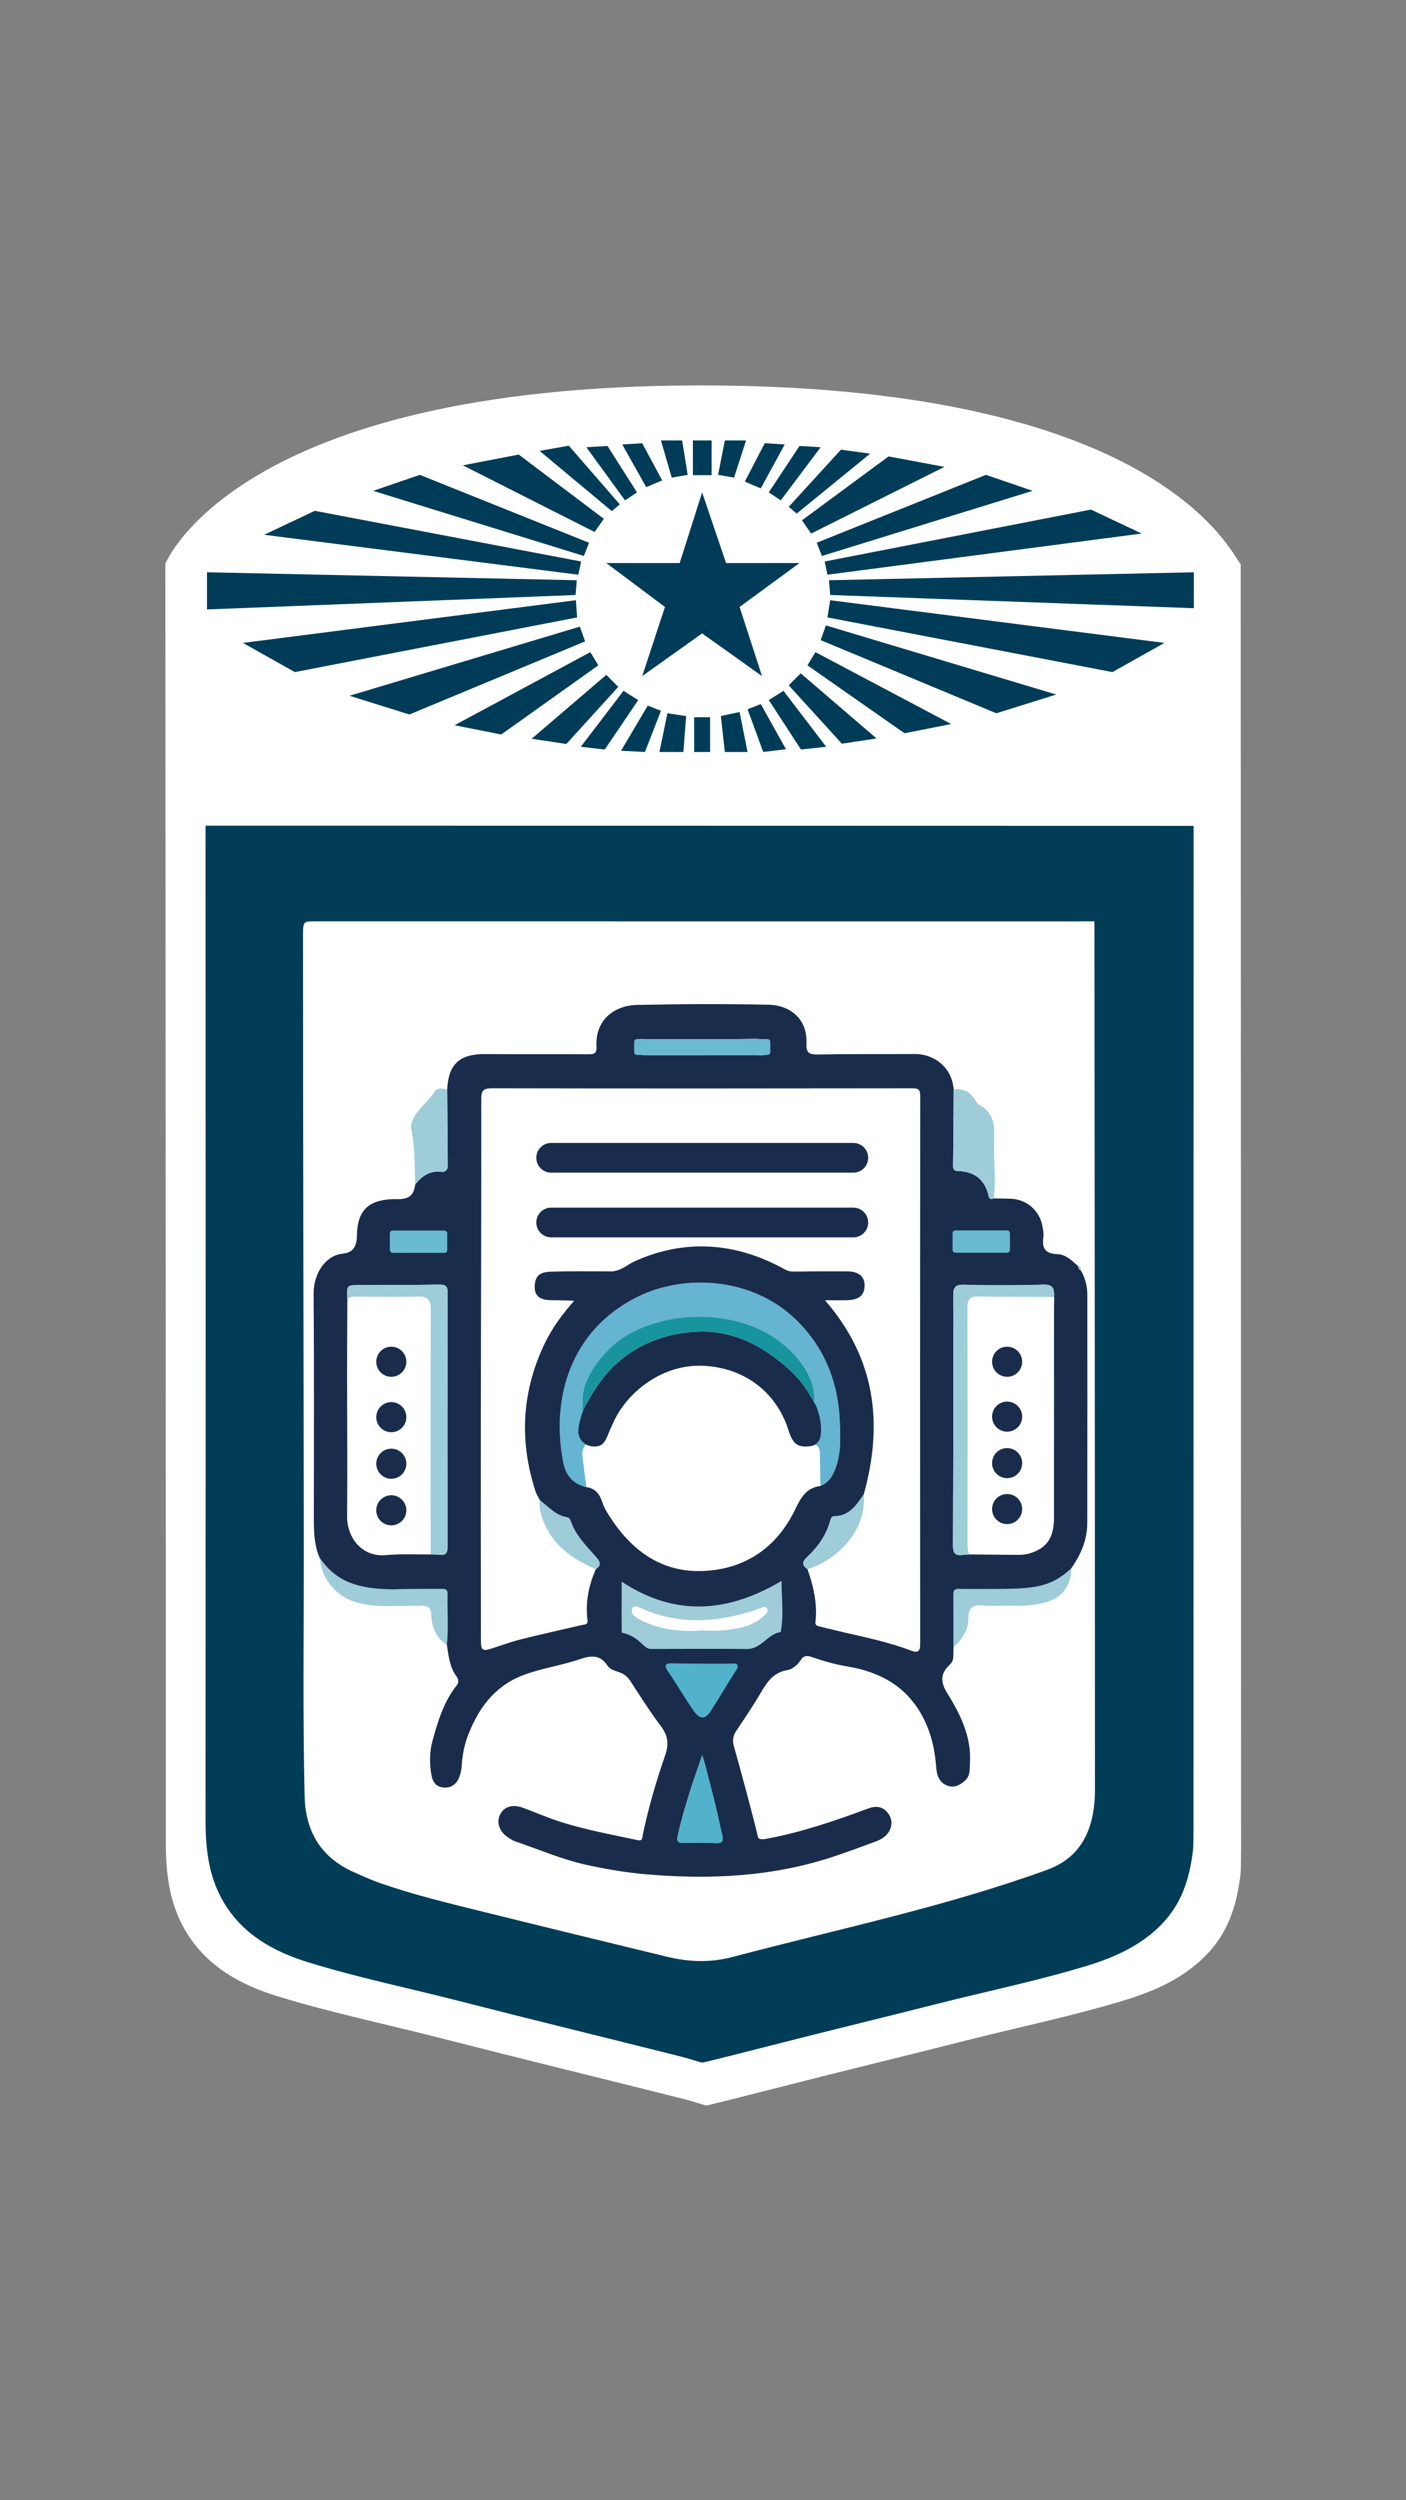 <?xml version="1.0" encoding="utf-8"?>
<!-- Generator: Adobe Illustrator 24.1.1, SVG Export Plug-In . SVG Version: 6.00 Build 0)  -->
<svg version="1.1" xmlns="http://www.w3.org/2000/svg" xmlns:xlink="http://www.w3.org/1999/xlink" x="0px" y="0px"
	 viewBox="0 0 1080 1920" style="enable-background:new 0 0 1080 1920;" xml:space="preserve">
<rect x="0" y="0" width="1080" height="1920" fill="#808080" stroke="none"/>
<style type="text/css">
	.st0{fill:#FFFFFF;}
	.st1{fill:#003C58;}
	.st2{fill:#52B2CB;}
	.st3{fill:#9ECCD8;}
	.st4{fill:#65B4D2;}
	.st5{fill:#023D58;}
	.st6{fill:#192C4C;}
	.st7{fill:#18949E;}
	.st8{fill:#6ABAD1;}
	.st9{fill:none;}
	.st10{fill:#192C4D;}
</style>
<g id="Capa_2">
</g>
<g id="Capa_1">
	<g>
		<path class="st0" d="M953.01,1437.94c-2.44,22.07-8.23,42.91-23.32,59.97c-17.95,20.29-41.73,30.84-66.92,38.44
			c-40.91,12.36-82.81,20.94-124.2,31.47c-45.55,11.59-91.25,22.55-136.77,34.25c-18.75,4.82-58.19,14.77-59.2,14.77
			c-0.7,0-12.03-3.61-17.09-4.89c-62.25-15.67-124.62-30.85-186.8-46.78c-41.88-10.73-84.29-19.47-125.63-32.23
			c-29.14-8.99-54.86-23.34-70.91-50.76c-12.33-21.06-14.82-44.29-14.81-68.13c0.09-274.09-0.21-706.98-0.35-981.07
			c0,0,54-137,411-137c363,0,410.72,136.98,415,137c0,0,0.3,712.18,0.29,989.36C953.29,1424.47,953.19,1436.38,953.01,1437.94z"/>
		<g id="Capa_1_1_">
			<g>
				<g>
					<path class="st1" d="M533.19,550.81h12.27v26.66h-12.27V550.81z M532.24,338.24h14.39v26.66h-14.39V338.24z M553.71,549.86
						l14.39-3.07l6.13,30.67h-17.46L553.71,549.86z M527.05,549.86l-14.39-2.12l-6.13,29.73h18.4L527.05,549.86z M574.24,544.67
						l10.14-4.01l19.35,34.68l-17.46,2.12L574.24,544.67z M507.71,545.85l-10.14-4.01l-20.53,34.68l18.4,0.94L507.71,545.85z
						 M590.52,537.6l11.32-7.08l32.79,42.94l-19.35,2.12L590.52,537.6z M490.25,537.6l-11.32-7.08l-32.79,42.94l18.4,2.12
						L490.25,537.6z M605.85,526.27l9.2-9.2l58.27,50.02l-26.66,4.01L605.85,526.27z M474.91,527.45l-9.2-9.2l-57.33,49.07
						l26.66,4.01L474.91,527.45z M620.24,510.94l6.13-10.14l104.28,55.21l-35.86,7.08L620.24,510.94z M459.58,510.94l-6.13-10.14
						l-104.29,56.14l35.86,7.08L459.58,510.94z M630.39,491.59l4.01-11.32l176.95,53.08l-46.01,14.39L630.39,491.59z M449.43,492.53
						l-4.01-11.32l-176.95,53.08l46.01,14.39L449.43,492.53z M635.58,474.13l2.12-13.21l256.69,32.79l-39.87,22.41L635.58,474.13z
						 M443.3,474.13l-0.94-13.21l-255.75,32.79l39.87,22.41L443.3,474.13z M551.59,364.66l12.27,2.12l9.2-28.55h-16.28
						L551.59,364.66z M528.23,364.66l-12.27,2.12l-8.25-28.54h16.28L528.23,364.66z M572.11,369.85l12.27,5.19l18.4-33.74
						l-15.34-0.94L572.11,369.85z M508.65,368.91l-12.27,5.19l-18.4-32.79l15.34-0.94L508.65,368.91z M590.52,378.11l9.2,6.13
						l30.67-40.82l-16.28-0.94L590.52,378.11z M489.3,378.11l-9.2,6.13l-29.73-40.82l16.28-0.94L489.3,378.11z M605.85,389.2
						l6.13,5.19l56.39-46.01l-22.41-3.07L605.85,389.2z M476.09,387.31l-6.13,5.19l-55.45-46.24l22.41-4.01L476.09,387.31z
						 M616,399.58l7.08,10.14l102.39-51.2l-42.94-8.02L616,399.58z M463.82,398.4l-7.08,10.14l-101.21-51.2l42.94-8.26L463.82,398.4
						z M627.32,416.8l4.01,10.14l161.85-50.02l-35.86-12.27L627.32,416.8z M452.5,416.8l-4.01,10.14l-161.85-50.01l35.86-12.27
						L452.5,416.8z M633.46,431.19l2.12,10.14l241.35-31.61L838,391.32L633.46,431.19z M446.37,431.19l-2.13,10.15l-241.35-30.67
						l38.93-18.4L446.37,431.19z M637.7,456.91l-0.94-11.32l280.28-6.13v27.6L637.7,456.91z M442.12,456.91l0.94-11.32L159,439.46
						v28.55L442.12,456.91z"/>
					<polygon class="st1" points="585.33,519.19 539.32,486.4 493.31,519.19 510.77,466.11 465.71,432.37 522.1,432.37 
						539.32,378.11 557.72,432.37 614.11,432.37 568.1,466.11 					"/>
				</g>
				<g>
					<polygon class="st2" points="511.33,1276.01 566.72,1276.01 569.21,1279.46 541.34,1323.8 538.08,1323.8 508.95,1279.46 					
						"/>
					<g>
						<path class="st3" d="M477.57,1214.65c41.57,27.35,81.85,23.54,122.73-0.54c-0.03,12.48,1.67,24.33-0.16,36.23
							c-0.16,1.02-0.28,2.85-0.66,2.92c-9.92,1.68-14.77,13.09-25.69,13.02c-24.62-0.17-49.24-0.06-73.86-0.01
							c-3.53,0.01-9.59,0.16-10.77-4.59c-0.87-3.49-4.62-2.29-8.15-2.68c-5.79-0.65-3.4-8.2-3.43-12.7
							C477.53,1236.12,477.57,1225.95,477.57,1214.65z M538.86,1252.06c5.14,0,11.48,0.59,17.66-0.13
							c10.87-1.27,21.8-2.99,30.21-11.09c1.6-1.54,4.11-3.25,2.24-5.89c-1.68-2.37-3.71-0.31-5.58,0.34
							c-30.77,10.64-61.48,13.28-92.03-0.8c-2.01-0.93-4.17-1.86-5.49,0.49c-1.03,1.84-0.89,4.16,1.05,5.68
							c1.63,1.27,3.33,2.51,5.17,3.42C506.49,1251.24,521.83,1253.38,538.86,1252.06z"/>
						<path class="st4" d="M630.21,1141.12c-0.15-7.83-0.23-15.67-0.46-23.5c-0.09-3,0.43-7.14-3.9-8.18
							c0.75-1.61,2.72-2.22,3.06-5.02c1.24-10.27-0.09-17.34-3.5-28.37c1.02-16.98-8.46-29.52-19.5-39.99
							c-30.1-28.54-78.39-30.14-111.19-17.08c-18.41,7.33-25.07,16.7-35.81,33.07c-5.81,8.87-12.26,21.91-10.8,31.79
							c-1.6,8.93-6.29,16.37,2.65,24.48c-2.27,1.94-3.83,6.33-3.51,8.96c1,8.26,2.11,16.5,3.18,24.75
							c-10.26-2.44-15.89-8.97-17.86-19.28c-9.49-49.56,6.01-101.26,56.55-126.58c36.91-18.49,88.39-14.98,121.46,16.47
							c22.32,21.23,33.34,48.22,34.5,79.03c0.48,12.53,1.12,25.14-3.78,37.19C639.08,1134.35,635.95,1138.88,630.21,1141.12z"/>
						<path class="st3" d="M245.46,1194.35c13.49,19.83,32.51,24.24,55.21,23.26c12.24-0.53,24.9,0.61,37.17,0.53
							c2.85-0.02,8.09,2.33,7.96,6.9c-0.35,13.01-1.2,25.22-2.55,38.23c-8.22-5.6-11.69-13.89-12.03-23.32
							c-0.21-5.77-2.64-6.76-7.73-6.87c-16.69-0.36-33.52,2.13-50.02-2.69C257.93,1225.86,246.28,1212.11,245.46,1194.35z"/>
						<path class="st3" d="M732.09,1265.26c-0.03-13.58-0.45-27.79-0.53-41.37c-0.03-4.61,4.44-4.68,7.17-4.69
							c12.3-0.03,28.33-0.61,40.41-0.27c18.11,0.96,30.21-3.33,43.72-15.66c0.51,12.97-6.26,23.26-18.46,26.87
							c-10.24,3.03-20.64,3.16-31.14,2.99c-5.77-0.1-11.58,0.38-17.29-0.23c-8.28-0.89-12.27,1.01-12.17,10.62
							C743.89,1251.99,738.49,1259.51,732.09,1265.26z"/>
						<path class="st5" d="M916.51,1419.58c-2.24,20.28-7.56,39.42-21.43,55.1c-16.49,18.64-38.34,28.33-61.49,35.32
							c-37.59,11.35-76.08,19.24-114.11,28.91c-41.85,10.65-83.84,20.72-125.66,31.47c-17.23,4.43-53.47,13.57-54.4,13.57
							c-0.65,0-11.06-3.32-15.7-4.49c-57.19-14.4-114.5-28.34-171.63-42.98c-38.48-9.86-77.45-17.89-115.43-29.61
							c-26.77-8.26-50.4-21.44-65.16-46.64c-11.33-19.35-13.62-40.69-13.61-62.6c0.09-251.83,0.13-511.75,0-763.58
							c0,0,751.11,0.1,758.97,0.15c0,0-0.09,516.38-0.09,771.06C916.77,1407.2,916.67,1418.14,916.51,1419.58z M840.7,707.54
							c-3.92-0.1-9.04,0.01-12.97,0.01c-194.46-0.01-388.91-0.01-583.37-0.01c-11.09,0-11.6-0.88-11.6,10.42
							c0.01,157.51,0.45,315.88,0.59,473.38c0.05,62.63-0.84,125.27,0.64,187.89c0.65,27.39,12.71,47.54,38.36,58.68
							c5.75,2.5,11.43,5.21,17.32,7.32c26.89,9.63,54.63,16.2,82.32,23.07c46.63,11.57,93.32,22.92,140.02,34.24
							c17.41,4.22,33.61,4.81,51.29,0.12c80.62-21.36,162.44-38.23,241.1-66.8c25.48-9.25,37.34-30.75,36.67-64.36
							c0.01-214.93-0.39-659.39-0.38-660.42v-3.54H840.7z"/>
						<path class="st3" d="M840.56,1371.51"/>
						<path class="st3" d="M840.17,711.09"/>
						<path class="st6" d="M732.27,1271.99c-0.01,2.34-0.85,4.6-2.55,6.21c-0.35,0.33-0.68,0.63-0.97,0.93
							c-9.96,10.06-2.58,18.37,2.42,26.99c8.46,14.57,14.85,29.78,13.9,47.13c-0.27,4.89,0.44,10.24-3.6,13.95
							c-3.73,3.44-8.22,6-13.58,4.1c-6.3-2.24-8.3-7.83-8.72-13.67c-0.96-13.45-3.74-26.3-9.95-38.39
							c-11.98-23.36-32.11-35.11-57.96-39.46c-9.5-1.59-18.76-4.19-27.86-7.36c-4.01-1.4-6.32-0.72-8.12,2.07
							c-2.62,4.05-6.36,7.33-10.69,8.08c-10.56,1.83-15.44,9.18-20.28,17.46c-5.78,9.87-12.19,19.37-18.58,28.86
							c-2.68,3.98-3.29,7.69-1.93,12.39c4.29,14.84,16.03,58.5,18.37,69.25c0.16,0.72,0.65,1.34,1.36,1.57
							c0.89,0.29,2.4,0.47,4.86,0.01c27.11-4.99,53.02-13.85,78.75-23.41c5.79-2.15,11.01-1.45,14.84,3.52
							c3.28,4.26,3.71,9.29,1.01,14.05c-2.27,4.01-6.24,6.33-10.42,7.89c-10.24,3.84-20.52,7.57-30.88,11.08
							c-47.5,16.08-96.38,18.32-145.84,14.04c-15.05-1.3-30.11-3.88-44.73-7.06c-19.12-4.16-37.42-12.07-56.05-18.44
							c-1.46-0.5-2.75-1.5-4.09-2.31c-7.11-4.29-9.96-11.66-6.94-17.84c3.07-6.28,9.54-8.37,17.6-5.41c8.83,3.24,17.49,7,26.4,9.99
							c20.13,6.75,41.02,10.41,61.71,14.88c4.12,0.89,3.57-2.02,3.98-3.98c4.31-20.74,10.26-41.16,17.2-61.15
							c3.08-8.86,2.11-15.26-3.49-22.68c-8.07-10.72-15.61-22.64-22.93-33.92c-2.17-3.34-4.87-5.91-8.9-7.23
							c-3.17-1.04-7.21-2.3-8.78-4.78c-5.8-9.13-13.18-8-21.65-5.13c-14.35,4.87-29.52,6.86-43.72,12.34
							c-21.84,8.44-34.15,25.62-42.13,46.46c-2.89,7.55-4.25,15.63-4.75,23.8c-0.16,2.57-0.84,5.19-1.71,7.63
							c-1.86,5.18-5.75,8.36-11.22,8.3c-5.6-0.07-9.06-3.4-10.13-9.06c-1.72-9.12-1.66-18.35,0.78-27.18
							c4.15-15.01,8.66-30,18.69-42.49c1.79-2.22,0.82-5.11-0.24-6.53c-5.45-7.27-6.1-15.83-7.49-24.24
							c1.34-13,0.21-26.04,0.56-39.06c0.12-4.57-2.91-4.1-5.76-4.08c-12.26,0.08-24.54-0.15-36.79,0.38
							c-24.49-0.52-42.32-4.59-55.81-24.42c-4.37-10.11-4.4-20.78-4.39-31.54c0.07-57.03,0.23-114.05-0.17-171.08
							c-0.11-16.21,9.74-28.91,20.84-30.5c4.64-0.66,12.25-0.9,12.4-13.83c0.25-20.66,9.8-28.09,29.51-28.32
							c9.25,0.49,14.23-1.87,15.24-11.18c5.13-6.36,11.11-10.79,19.95-9.73c3.55,0.43,5.15-1.75,5.11-5.26
							c-0.17-19.26-0.31-38.51-0.46-57.77c0.89-19.79,9.55-27.6,29.49-27.42c26.45,0.24,52.9,0.01,79.35,0.16
							c4.23,0.02,6.14-0.89,5.86-5.65c-1.2-20.11,12.95-31.87,31.27-32.25c33.76-0.7,67.56-0.86,101.32-0.15
							c15.14,0.32,29.62,10.18,28.72,30c-0.29,6.41,1.63,8.34,8.21,8.22c24.87-0.47,49.75-0.21,74.63-0.37
							c16.33-0.11,29.02,11.2,30.23,27.26c-0.14,19.51-0.2,39.02-0.49,58.52c-0.07,4.6,2.89,3.97,5.7,4.19
							c11.09,0.87,18.28,6.54,21.19,17.39c0.61,2.29,0.75,4.99,4.35,3.55c4.44,0.07,8.88,0.05,13.31,0.24
							c12.02,0.53,21.85,9.03,24.04,20.82c0.52,2.81,1.18,5.79,0.79,8.55c-1.18,8.42,1.24,12.91,10.64,13.14
							c6.46,0.16,11.22,4.91,15.88,9.1c0.39,1.46,0.82,2.89,2.37,3.59c3.32,5.81,4.88,12.1,4.88,18.74
							c0.02,58.38,0.02,116.75-0.05,175.13c-0.02,13.02-5.02,24.38-12.37,34.85c-14.89,13.59-26.85,15.41-52.51,15.67
							c-10.19,0.11-17.43,0-31.15,0.04c-2.84,0.01-6.91-1.15-6.88,3.94c0.08,13.58,0.08,27.16,0.11,40.73
							C732.49,1268.05,732.28,1269.28,732.27,1271.99z M488.05,799.44c0.07,10.81,0.07,10.81,10.68,10.81
							c27.43,0,54.87,0.02,82.3-0.04c3.32-0.01,6.86,0.85,9.74-1.77c0.39-8.64-3.56-10.94-12.17-10.74
							c-27.45,0.64-54.93,0.2-82.4,0.29C493.47,798,490.39,796.93,488.05,799.44z M515.32,1277.31c-4.25-0.11-5.08,2.01-2.62,5.58
							c7.24,10.49,13.3,21.11,20.59,31.57c4.31,5.76,7.95,5.89,11.97,0.55c7.84-12.1,13.31-21.69,20.77-33.28
							c1.42-2.2,0.65-4.36-2.27-4.26C555.49,1277.75,522.01,1277.47,515.32,1277.31z M266.81,997.36c-0.07,19.1-0.2,38.2-0.2,57.3
							c0,36.64,0.32,73.27,0.02,109.91c-0.13,16.07,11.33,31.34,29.68,29.65c11.42-1.05,23-0.42,34.51-0.55
							c2.35,0.08,4.72,0,7.05,0.27c4.37,0.5,5.88-1.12,5.87-5.68c-0.09-65.26-0.07-130.52,0.11-195.77c0.01-5.05-1.86-6.07-6.46-6
							c-20.18,0.31-40.36,0.32-60.54,0.37C266.23,986.88,266.22,986.81,266.81,997.36z M744.57,1193.69
							c12.81,0.11,25.63,0.28,38.44,0.31c4.74,0.01,9.24-1.21,13.53-3.29c10.78-5.24,13.07-14.81,13.08-25.52
							c0.04-54.41,0.05-108.82,0.02-163.23c0-2.07,0.26-3.98,0.01-6.04c0.61-9.76-3.33-10.09-14.13-9.06
							c-17.31,1.66-34.73,1.65-52.03-0.08c-9.66-0.97-11.29,1.19-11.27,8.32c0.16,63.83,0.12,127.66-0.22,191.49
							c-0.04,6.52,2.05,8.32,7.9,7.44C741.43,1193.8,743.01,1193.8,744.57,1193.69z M630.21,1141.12c5.74-2.25,8.87-6.77,11.1-12.26
							c4.9-12.05,4.26-24.66,3.78-37.19c-1.17-30.8-12.18-57.8-34.5-79.03c-33.07-31.45-84.55-34.96-121.46-16.47
							c-50.54,25.32-66.04,77.02-56.55,126.58c1.97,10.31,7.6,16.85,17.86,19.28c7.11,0.86,10.27,5.61,12.34,11.89
							c1.12,3.42,2.99,6.66,4.93,9.72c16.85,26.59,39.89,44.1,72.44,42.75c32.22-1.33,56.43-17.97,70.47-46.91
							C615.22,1149.99,619.19,1142.53,630.21,1141.12z M414.91,1152.33c-1.19-2.31-2.73-4.51-3.52-6.95
							c-12.64-38.74-10.7-76.55,6.94-113.52c5.65-11.84,13.83-22.99,22.72-32.95c-4.47-0.36-7.51-0.18-10.54-0.35
							c-3.14-0.18-6.3,0.06-9.43-0.22c-8.03-0.72-11.12-4.64-10.21-12.56c0.92-7.99,6.65-9.07,13.1-9.26
							c14.35-0.43,31.5-0.18,46.74-0.18c8.5-1.53,10.05-4.75,17.5-8.07c38.29-17.1,77.49-14.19,114.65,6.54
							c3.04,1.69,5.28,1.73,10.02,1.65c12.57-0.22,24.83-0.1,37.41-0.15c8.99-0.04,13.74,3.67,13.83,10.42
							c0.11,8-4.25,11.65-14.15,11.75c-5.08,0.05-10.15,0.01-16.3,0.01c39.01,44.81,44.89,94.93,29.79,149.12
							c-5.61,8.17-10.97,16.63-22.6,16.72c-2.29,0.02-2.68,1.95-3.2,3.79c-3.12,11.05-9.64,20.03-17.83,27.73
							c-3.99,3.75-3.68,6.32,0.45,9.19c4.33,12.34,7.33,24.92,6.33,38.2c-0.15,2.03-1.26,4.81,2.26,5.63
							c6.37,1.48,12.7,3.11,19.07,4.59c17.27,4.02,34.68,7.55,51.3,13.87c5.7,2.17,7.6,1.24,7.59-5.17
							c-0.12-140.18-0.11-280.36,0.03-420.54c0.01-4.98-1.38-5.9-6.16-5.9c-107.43,0.17-214.85,0.22-322.28-0.01
							c-6.77-0.01-8.75,1.19-8.74,8.39c0.11,80.96-0.24,161.92-0.35,242.88c-0.08,57.38,0,114.76,0.08,172.14
							c0.01,8.61,1.02,9.16,9.42,6.44c6.98-2.27,13.9-4.84,21.01-6.61c15.7-3.92,31.5-7.45,47.26-11.09c2.2-0.51,4.65,0.01,4.16-3.9
							c-1.73-13.58,0.99-26.52,6.41-38.97c3.87-2.64,3.82-5.11,0.67-8.73c-7.63-8.77-16.23-16.93-20.04-28.44
							c-0.35-1.07-1.56-2.49-2.52-2.63C426.89,1163.98,421.53,1157.16,414.91,1152.33z M477.57,1214.65c0,11.3-0.08,28.9-0.02,39.06
							c14.27,3.19,16.39,12.56,22.38,12.55c24.62-0.04,49.24-0.16,73.86,0.01c10.91,0.08,15.77-11.34,25.69-13.02
							c0.37-0.06,0.5-1.9,0.66-2.92c1.83-11.9,0.13-23.76,0.16-36.23C559.42,1238.19,519.14,1242,477.57,1214.65z M539.42,1347.96
							c-7.42,20.89-14.38,41.74-18.9,62.06c-0.91,4.07,0.48,5.49,4.98,5.23c7.75-0.44,15.52-0.57,23.25,0.07
							c6.28,0.51,7.21-1.54,5.94-6.51c-2.58-10.09-4.25-20.44-7.28-30.38C544.43,1368.64,543.42,1360.08,539.42,1347.96z
							 M321.16,946.26c0-0.12,0-0.24,0-0.37c-5.2,0-10.42,0.25-15.61-0.08c-4.29-0.27-6.7,0.93-5.75,5.53
							c0.84,4.05-3.42,10.94,7.33,9.81c8.68-0.91,17.43-1.19,26.11-0.23c7.36,0.81,10.08,0.47,10.13-5.36
							c0.09-9.83,0.36-9.76-9.72-9.33C329.5,946.41,325.33,946.26,321.16,946.26z M753.5,961.32c0,0.03,0,0.05,0,0.08
							c5.21,0,10.43-0.1,15.64,0.03c3.77,0.1,7.12-0.14,6.03-5.27c-0.84-3.96,2.14-10.15-5.93-10.11
							c-9.38,0.04-18.81,0.28-28.13-0.57c-7.55-0.69-9.28,1.99-8.89,9.16c0.22,3.96,3.65,7.05,7.6,6.74
							C744.36,961.01,748.94,961.32,753.5,961.32z"/>
						<path class="st3" d="M763.32,920.33c-3.59,1.44-3.74-1.26-4.35-3.55c-2.9-10.84-10.1-16.52-21.19-17.39
							c-2.81-0.22-5.77,0.41-5.7-4.19c0.29-19.51,0.34-39.01,0.49-58.52c7.69-1.11,13.11,2.13,16.89,8.67
							c0.64,1.11,1.44,2.41,2.51,2.96c11.62,5.94,12.07,16.28,11.65,27.49C763.08,890.63,765.23,905.49,763.32,920.33z"/>
						<path class="st3" d="M343.5,836.89c0.15,19.26,0.29,38.51,0.46,57.77c0.03,3.51-1.57,5.69-5.11,5.26
							c-8.84-1.06-14.82,3.38-19.95,9.73c-0.43-14.34-0.1-28.74-3.07-42.9c-0.45-2.15,0.23-4.1,1-6.09
							c3.55-9.19,12.2-14.47,17.26-22.57C336.14,834.81,340.16,835.96,343.5,836.89z"/>
						<path class="st3" d="M830.37,975.77c-1.55-0.7-1.98-2.13-2.37-3.59C830.13,972.49,830.45,974,830.37,975.77z"/>
						<path class="st3" d="M330.83,1193.67c-0.03-62.57-0.19-125.14,0.07-187.71c0.03-7.91-2.24-10.6-10.23-10.32
							c-14.9,0.52-29.84,0.08-44.76,0.07c-3.12,0-6.33-0.34-9.1,1.65c-0.59-10.54-0.59-10.48,10.06-10.5
							c20.18-0.05,40.36-0.06,60.54-0.37c4.59-0.07,6.47,0.95,6.46,6c-0.18,65.26-0.21,130.52-0.11,195.77
							c0.01,4.55-1.5,6.17-5.87,5.68C335.55,1193.67,333.18,1193.75,330.83,1193.67z"/>
						<path class="st3" d="M809.66,995.92c-19.13-0.02-38.98-0.03-58.11-0.3c-5.98-0.09-8.41,1.74-8.4,8.04
							c0.15,60.79,0.07,121.59,0.06,182.38c0,2.63,0.02,5.25,1.36,7.65c-1.56,0.11-3.14,0.11-4.68,0.34
							c-5.85,0.88-7.93-0.92-7.9-7.44c0.34-63.83,0.38-127.66,0.22-191.49c-0.02-6.24,1.23-8.67,8.01-8.54
							c20.13,0.4,40.29,0.39,60.42-0.04C807.9,986.37,810.25,988.23,809.66,995.92z"/>
						<path class="st2" d="M539.42,1347.96c9.4,31.59,12.69,50.76,15.27,60.85c1.2,4.69,0.44,6.78-4.93,6.57
							c-8.34-0.33-16.7-0.19-25.05-0.1c-3.87,0.04-5.04-1.44-4.19-5.26C525.04,1389.7,532,1368.85,539.42,1347.96z"/>
						<path class="st3" d="M663.47,1147.59c2.48,28.8-21.74,50.92-43.19,57.42c-4.13-2.87-4.44-5.44-0.45-9.19
							c8.19-7.7,14.72-16.68,17.83-27.73c0.52-1.83,0.91-3.77,3.2-3.79C652.49,1164.22,657.86,1155.76,663.47,1147.59z"/>
						<path class="st3" d="M457.69,1205c-20.51-8.64-36.86-21.29-42.62-44.18c-0.71-2.83-1.01-5.64-0.16-8.49
							c6.62,4.82,11.98,11.65,20.89,12.86c0.96,0.13,2.17,1.56,2.52,2.63c3.81,11.52,12.41,19.68,20.04,28.44
							C461.51,1199.89,461.56,1202.36,457.69,1205z"/>
						<path class="st6" d="M623.13,1072.88c1.6,2.81,3.38,5.54,4.47,8.59c4.75,13.32,2.77,21.48,2.22,23.11l-0.03,0.08
							c-1.08,3.2-3.92,5.49-7.27,5.9c-10,1.22-13.45-1.65-16.89-12.38c-9.44-29.51-33.82-47.45-64.34-49.31
							c-32.99-2.01-60.27,21.16-70.08,43.42c-0.9,2.05-2.46,5.08-3.2,7.02c-3.44,9.06-5.45,11.73-12.17,11.5
							c-6.17-0.21-11.34-4.92-11.57-11.09c-0.14-3.9,1.08-7.9,2.1-11.88c0.78-3.03,1.93-5.95,3.44-8.7
							c6.37-11.59,13.29-22.65,23.5-31.82c17.66-15.85,38.24-23.38,61.32-24.64c28.18-1.54,51.08,10.62,71.48,28.87
							C613.04,1057.75,619.17,1065.92,623.13,1072.88z"/>
						<path class="st7" d="M625.48,1076.69c-5.07-8.64-11.45-18.05-19.36-25.13c-20.4-18.25-43.31-30.41-71.48-28.87
							c-23.08,1.26-43.66,8.79-61.32,24.64c-11.59,10.4-19.28,23.11-25.67,36.5c-0.21-11.19-0.04-15.24,2.66-22.1
							c2.13-5.41,5.01-10.51,8.51-15.15c9.47-12.57,20.23-21.37,35.89-27.61c32.8-13.06,81.09-11.46,111.19,17.08
							C616.95,1046.53,626.5,1059.71,625.48,1076.69z"/>
					</g>
					<path class="st8" d="M589.51,810.12H489.32c-1.22,0-2.21-0.99-2.21-2.21v-7.8c0-1.22,0.99-2.21,2.21-2.21h100.19
						c1.22,0,2.21,0.99,2.21,2.21v7.8C591.72,809.13,590.73,810.12,589.51,810.12z"/>
					<path class="st8" d="M341.35,962.08h-39.69c-1.21,0-2.19-0.98-2.19-2.19v-12.73c0-1.21,0.98-2.19,2.19-2.19h39.69
						c1.21,0,2.19,0.98,2.19,2.19v12.73C343.54,961.1,342.56,962.08,341.35,962.08z"/>
					<path class="st8" d="M773.57,961.97h-39.69c-1.21,0-2.19-0.98-2.19-2.19v-12.73c0-1.21,0.98-2.19,2.19-2.19h39.69
						c1.21,0,2.19,0.98,2.19,2.19v12.73C775.76,960.99,774.78,961.97,773.57,961.97z"/>
					<path class="st9" d="M539.47,1279.46"/>
					<path class="st10" d="M655.47,900.52h-232.1c-6.3,0-11.42-5.11-11.42-11.42l0,0c0-6.3,5.11-11.42,11.42-11.42h232.09
						c6.3,0,11.42,5.11,11.42,11.42l0,0C666.88,895.41,661.77,900.52,655.47,900.52z"/>
					<path class="st10" d="M655.47,950.2h-232.1c-6.3,0-11.42-5.11-11.42-11.42l0,0c0-6.3,5.11-11.42,11.42-11.42h232.09
						c6.3,0,11.42,5.11,11.42,11.42l0,0C666.88,945.09,661.77,950.2,655.47,950.2z"/>
					<circle class="st6" cx="773.61" cy="1045.72" r="11.56"/>
					<circle class="st6" cx="300.58" cy="1045.72" r="11.56"/>
					<circle class="st6" cx="300.58" cy="1088.27" r="11.56"/>
					<circle class="st6" cx="300.58" cy="1124.03" r="11.56"/>
					<circle class="st6" cx="300.58" cy="1159.8" r="11.56"/>
					<circle class="st6" cx="773.61" cy="1087.87" r="11.56"/>
					<circle class="st6" cx="773.61" cy="1123.57" r="11.56"/>
					<circle class="st6" cx="773.61" cy="1158.84" r="11.56"/>
				</g>
			</g>
		</g>
	</g>
</g>
</svg>
